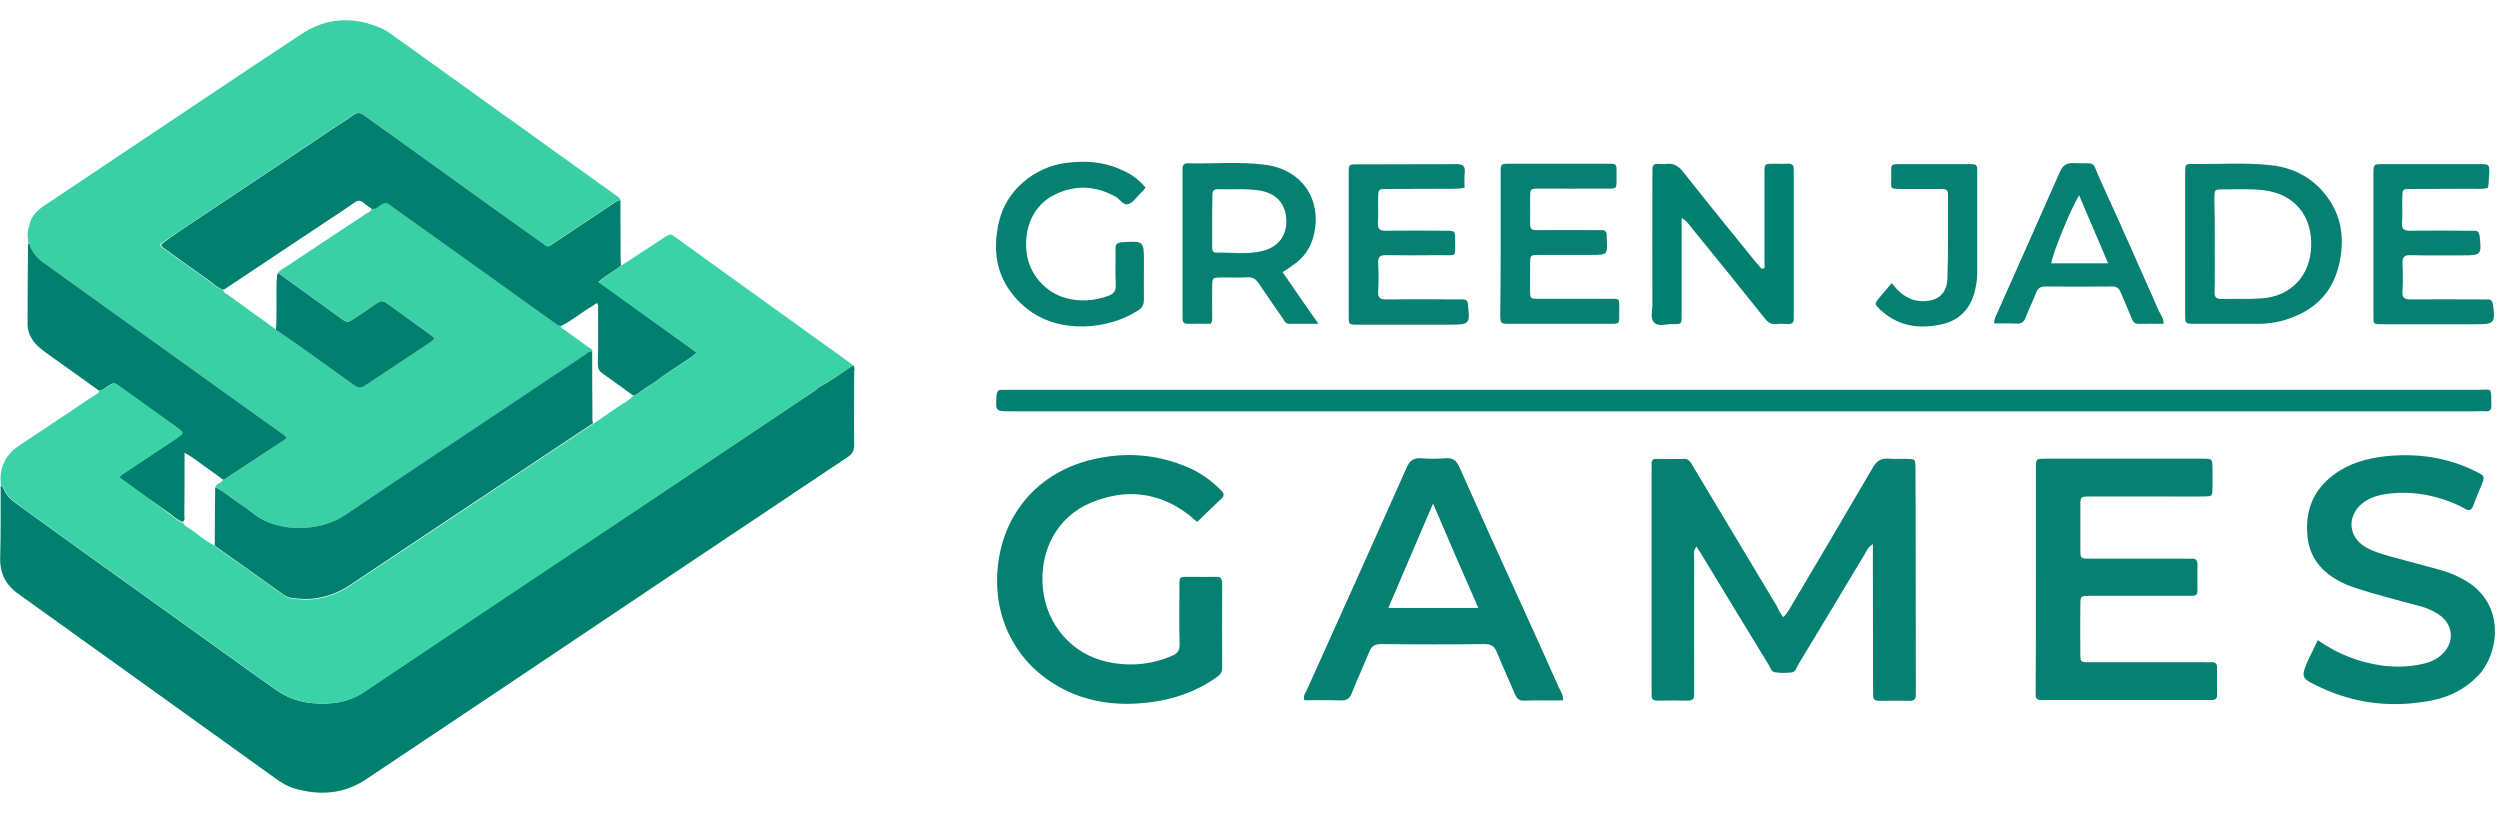 <svg width="120" height="40" viewBox="0 0 120 40" fill="none" xmlns="http://www.w3.org/2000/svg">
<path d="M85.589 29.622C85.799 29.442 85.869 29.261 85.98 29.091C87.292 26.877 88.595 24.672 89.887 22.458C90.078 22.127 90.288 21.987 90.669 22.017C90.949 22.047 91.26 22.017 91.541 22.027C91.931 22.037 91.931 22.037 91.941 22.428C91.951 23.59 91.951 24.742 91.951 25.905C91.951 28.279 91.961 30.644 91.961 33.019C91.961 33.109 91.951 33.209 91.961 33.299C91.981 33.53 91.901 33.64 91.661 33.64C91.18 33.63 90.709 33.63 90.238 33.64C90.008 33.65 89.887 33.58 89.907 33.33C89.917 33.199 89.907 33.079 89.907 32.939C89.907 30.805 89.897 28.67 89.897 26.536C89.897 26.416 89.897 26.296 89.897 26.115C89.657 26.265 89.597 26.446 89.507 26.596C88.454 28.35 87.392 30.123 86.33 31.877C86.24 32.027 86.19 32.257 86 32.277C85.729 32.307 85.459 32.307 85.188 32.267C85.018 32.237 84.968 32.027 84.888 31.897C83.845 30.193 82.803 28.48 81.771 26.776C81.671 26.606 81.561 26.436 81.431 26.235C81.26 26.436 81.32 26.646 81.32 26.817C81.31 28.851 81.32 30.905 81.32 32.939C81.32 33.069 81.31 33.189 81.32 33.33C81.331 33.54 81.24 33.63 81.03 33.63C80.539 33.62 80.048 33.62 79.557 33.63C79.347 33.63 79.256 33.55 79.276 33.33C79.286 33.219 79.276 33.109 79.276 32.999C79.276 29.542 79.276 26.085 79.276 22.628C79.276 22.518 79.286 22.408 79.276 22.298C79.266 22.117 79.317 22.017 79.517 22.027C79.958 22.037 80.389 22.037 80.829 22.027C81.03 22.017 81.12 22.137 81.21 22.288C81.411 22.638 81.621 22.979 81.831 23.33C82.984 25.264 84.156 27.197 85.308 29.131C85.358 29.271 85.459 29.432 85.589 29.622Z" fill="#058071"/>
<path d="M83.705 18.711C95.438 18.711 107.162 18.711 118.895 18.711C119.656 18.711 119.566 18.55 119.586 19.422C119.596 19.642 119.536 19.773 119.285 19.743C119.165 19.723 119.035 19.743 118.895 19.743C95.438 19.743 71.982 19.743 48.526 19.743C47.784 19.743 47.784 19.743 47.834 18.981C47.855 18.751 47.945 18.701 48.135 18.711C48.275 18.721 48.426 18.711 48.576 18.711C60.289 18.711 71.992 18.711 83.705 18.711Z" fill="#017F6F"/>
<path d="M97.723 27.788C97.723 26.025 97.723 24.252 97.723 22.488C97.723 22.027 97.733 22.017 98.154 22.017C100.689 22.017 103.224 22.017 105.759 22.017C106.19 22.017 106.19 22.027 106.2 22.478C106.2 22.789 106.21 23.099 106.2 23.42C106.19 23.821 106.19 23.821 105.809 23.831C105.188 23.841 104.566 23.831 103.945 23.831C102.743 23.831 101.54 23.831 100.328 23.831C99.857 23.831 99.857 23.841 99.857 24.322C99.857 24.993 99.857 25.684 99.857 26.356C99.857 26.817 99.867 26.817 100.348 26.817C101.841 26.817 103.344 26.817 104.837 26.817C104.947 26.817 105.057 26.827 105.168 26.817C105.368 26.797 105.478 26.867 105.478 27.087C105.468 27.508 105.478 27.929 105.478 28.36C105.478 28.52 105.408 28.6 105.248 28.6C105.127 28.6 104.997 28.6 104.867 28.6C103.354 28.6 101.841 28.6 100.318 28.6C99.867 28.6 99.857 28.61 99.857 29.061C99.847 29.833 99.847 30.604 99.857 31.376C99.857 31.786 99.867 31.786 100.298 31.786C102.122 31.786 103.945 31.786 105.769 31.786C105.889 31.786 106.019 31.797 106.15 31.786C106.33 31.776 106.42 31.857 106.42 32.037C106.42 32.478 106.41 32.919 106.42 33.359C106.42 33.55 106.32 33.61 106.139 33.6C106.029 33.59 105.919 33.6 105.809 33.6C103.314 33.6 100.809 33.6 98.314 33.6C98.204 33.6 98.094 33.59 97.983 33.6C97.803 33.61 97.703 33.53 97.713 33.349C97.713 33.219 97.713 33.099 97.713 32.959C97.723 31.245 97.723 29.522 97.723 27.788Z" fill="#058071"/>
<path d="M57.463 25.053C57.313 24.923 57.183 24.813 57.063 24.712C55.61 23.6 54.017 23.44 52.363 24.131C50.75 24.803 49.878 26.426 50.059 28.249C50.229 29.983 51.462 31.406 53.135 31.766C54.197 31.997 55.229 31.917 56.241 31.486C56.511 31.376 56.632 31.235 56.622 30.915C56.592 30.013 56.612 29.111 56.612 28.209C56.612 27.648 56.582 27.688 57.153 27.688C57.553 27.688 57.954 27.698 58.355 27.688C58.596 27.678 58.666 27.779 58.666 28.019C58.656 29.362 58.656 30.704 58.666 32.047C58.666 32.328 58.505 32.438 58.325 32.558C57.353 33.229 56.271 33.59 55.119 33.72C53.776 33.881 52.464 33.75 51.221 33.169C48.907 32.067 47.664 29.833 47.885 27.298C48.115 24.682 49.818 22.698 52.353 22.077C53.916 21.686 55.459 21.777 56.962 22.408C57.574 22.658 58.115 23.039 58.586 23.51C58.736 23.66 58.806 23.771 58.616 23.951C58.235 24.302 57.854 24.672 57.463 25.053Z" fill="#058071"/>
<path d="M75.028 33.62C74.387 33.62 73.766 33.61 73.154 33.63C72.904 33.64 72.804 33.52 72.713 33.309C72.433 32.648 72.132 31.997 71.862 31.335C71.742 31.045 71.601 30.915 71.271 30.915C69.607 30.935 67.954 30.935 66.291 30.915C65.99 30.915 65.83 31.015 65.72 31.296C65.449 31.967 65.148 32.608 64.888 33.269C64.788 33.53 64.638 33.63 64.357 33.62C63.776 33.6 63.195 33.61 62.614 33.61C62.533 33.41 62.654 33.269 62.724 33.129C64.327 29.572 65.93 26.015 67.523 22.438C67.683 22.087 67.854 21.977 68.215 21.997C68.595 22.027 68.986 22.027 69.367 21.997C69.728 21.967 69.908 22.087 70.058 22.438C71.01 24.582 71.982 26.726 72.954 28.851C73.585 30.233 74.216 31.626 74.828 33.009C74.918 33.189 75.038 33.349 75.028 33.62ZM68.786 24.171C68.044 25.915 67.343 27.528 66.641 29.181C68.104 29.181 69.507 29.181 70.96 29.181C70.228 27.528 69.537 25.915 68.786 24.171Z" fill="#058071"/>
<path d="M111.25 30.724C112.222 31.406 113.234 31.786 114.336 31.947C114.987 32.027 115.648 32.017 116.29 31.867C116.65 31.786 116.981 31.646 117.251 31.376C117.803 30.835 117.762 30.033 117.151 29.562C116.871 29.352 116.56 29.211 116.219 29.111C115.418 28.891 114.606 28.69 113.795 28.45C113.394 28.33 112.993 28.209 112.602 28.049C111.64 27.618 110.909 26.957 110.769 25.825C110.618 24.572 111.009 23.53 112.031 22.779C112.773 22.228 113.624 21.997 114.526 21.897C116.029 21.747 117.472 21.947 118.835 22.628C119.285 22.849 119.285 22.869 119.095 23.33C118.965 23.63 118.835 23.941 118.724 24.252C118.634 24.522 118.504 24.532 118.283 24.402C117.893 24.171 117.452 24.021 117.021 23.891C116.179 23.65 115.338 23.59 114.476 23.721C114.055 23.791 113.664 23.921 113.334 24.212C112.662 24.813 112.733 25.724 113.474 26.215C113.845 26.456 114.276 26.576 114.686 26.696C115.518 26.927 116.35 27.137 117.171 27.368C117.572 27.478 117.963 27.648 118.324 27.859C120.307 29.001 119.957 31.406 118.925 32.458C118.314 33.079 117.562 33.46 116.73 33.62C114.897 33.981 113.103 33.8 111.39 32.999C110.408 32.538 110.418 32.528 110.849 31.556C110.999 31.285 111.109 31.025 111.25 30.724Z" fill="#058071"/>
<path d="M84.697 12.859C84.697 12.528 84.697 12.198 84.697 11.867C84.697 10.725 84.697 9.583 84.697 8.44C84.697 7.799 84.647 7.869 85.298 7.859C85.478 7.859 85.669 7.869 85.839 7.859C86.02 7.849 86.11 7.939 86.1 8.13C86.09 8.24 86.1 8.35 86.1 8.46C86.1 10.635 86.1 12.799 86.1 14.973C86.1 15.063 86.09 15.164 86.1 15.254C86.12 15.454 86.04 15.564 85.819 15.554C85.639 15.544 85.448 15.534 85.278 15.554C85.008 15.584 84.847 15.464 84.687 15.254C83.545 13.821 82.392 12.398 81.23 10.975C81.1 10.815 80.99 10.625 80.719 10.464C80.719 10.705 80.719 10.875 80.719 11.056C80.719 12.418 80.719 13.781 80.719 15.144C80.719 15.554 80.709 15.564 80.298 15.554C79.988 15.544 79.607 15.695 79.397 15.484C79.196 15.284 79.326 14.893 79.316 14.582C79.306 12.559 79.316 10.534 79.316 8.51C79.316 8.38 79.326 8.26 79.316 8.12C79.306 7.929 79.407 7.859 79.587 7.869C79.717 7.869 79.847 7.889 79.968 7.869C80.328 7.819 80.569 7.959 80.799 8.26C81.921 9.683 83.074 11.096 84.216 12.508C84.326 12.649 84.447 12.779 84.567 12.909C84.617 12.889 84.657 12.869 84.697 12.859Z" fill="#017F6F"/>
<path d="M104.887 11.727C104.887 10.585 104.887 9.452 104.887 8.31C104.887 7.879 104.897 7.859 105.298 7.869C106.5 7.889 107.703 7.799 108.905 7.919C109.837 7.999 110.679 8.35 111.35 9.032C112.402 10.124 112.612 11.446 112.232 12.859C111.851 14.272 110.849 15.053 109.476 15.414C109.126 15.504 108.765 15.544 108.394 15.544C107.372 15.544 106.36 15.544 105.328 15.544C104.887 15.544 104.887 15.534 104.887 15.083C104.887 13.971 104.887 12.849 104.887 11.727ZM106.31 11.687C106.31 12.458 106.32 13.23 106.3 14.001C106.29 14.262 106.37 14.352 106.641 14.352C107.282 14.332 107.913 14.372 108.554 14.322C109.967 14.232 110.899 13.23 110.939 11.807C110.979 10.334 110.108 9.302 108.665 9.132C108.013 9.052 107.352 9.092 106.691 9.092C106.3 9.092 106.3 9.102 106.29 9.492C106.31 10.214 106.31 10.945 106.31 11.687Z" fill="#058071"/>
<path d="M61.562 13.059C62.133 13.891 62.664 14.663 63.285 15.544C62.754 15.544 62.323 15.544 61.872 15.544C61.692 15.544 61.642 15.384 61.562 15.264C61.181 14.723 60.81 14.182 60.439 13.631C60.299 13.41 60.139 13.29 59.858 13.31C59.437 13.34 59.017 13.31 58.596 13.32C58.195 13.33 58.185 13.33 58.185 13.761C58.175 14.202 58.185 14.643 58.185 15.084C58.185 15.224 58.215 15.384 58.115 15.544C57.764 15.544 57.403 15.534 57.043 15.544C56.822 15.554 56.752 15.454 56.762 15.244C56.772 15.154 56.762 15.053 56.762 14.963C56.762 12.769 56.762 10.585 56.762 8.39C56.762 8.3 56.762 8.2 56.762 8.11C56.752 7.929 56.832 7.839 57.013 7.839C58.255 7.869 59.498 7.749 60.73 7.909C62.493 8.14 63.465 9.573 63.065 11.276C62.914 11.917 62.564 12.408 62.013 12.759C61.882 12.869 61.742 12.949 61.562 13.059ZM58.185 10.635C58.185 11.036 58.185 11.446 58.185 11.847C58.185 11.977 58.195 12.128 58.365 12.128C59.107 12.108 59.858 12.228 60.6 12.047C61.371 11.857 61.782 11.296 61.742 10.524C61.702 9.763 61.241 9.262 60.439 9.142C59.788 9.042 59.127 9.102 58.475 9.082C58.265 9.072 58.185 9.172 58.195 9.382C58.185 9.793 58.185 10.214 58.185 10.635Z" fill="#058071"/>
<path d="M119.416 9.021C119.095 9.102 118.764 9.052 118.444 9.062C117.532 9.072 116.62 9.062 115.708 9.072C115.318 9.072 115.318 9.082 115.308 9.482C115.298 9.883 115.328 10.294 115.298 10.695C115.278 10.995 115.388 11.075 115.678 11.075C116.57 11.066 117.462 11.066 118.364 11.075C118.484 11.075 118.614 11.075 118.754 11.075C118.935 11.066 118.995 11.156 119.025 11.336C119.115 12.228 119.105 12.258 118.213 12.258C117.372 12.258 116.54 12.268 115.698 12.248C115.418 12.238 115.318 12.328 115.318 12.619C115.338 13.079 115.348 13.54 115.318 14.001C115.298 14.302 115.428 14.372 115.708 14.372C116.811 14.362 117.893 14.372 118.995 14.372C119.125 14.372 119.245 14.382 119.386 14.372C119.566 14.362 119.636 14.442 119.666 14.623C119.776 15.514 119.736 15.564 118.825 15.564C117.362 15.564 115.909 15.564 114.446 15.564C113.895 15.564 113.925 15.594 113.925 15.073C113.925 12.829 113.925 10.585 113.925 8.34C113.925 7.889 113.935 7.879 114.366 7.879C115.939 7.879 117.502 7.879 119.065 7.879C119.476 7.879 119.486 7.889 119.486 8.31C119.446 8.541 119.486 8.781 119.416 9.021Z" fill="#058071"/>
<path d="M70.299 9.011C69.898 9.092 69.537 9.052 69.177 9.062C68.305 9.072 67.423 9.062 66.551 9.072C66.171 9.072 66.161 9.082 66.151 9.482C66.141 9.883 66.171 10.294 66.141 10.695C66.121 10.995 66.231 11.075 66.521 11.075C67.473 11.066 68.415 11.066 69.367 11.075C69.848 11.075 69.858 11.085 69.848 11.556C69.838 12.368 69.958 12.248 69.156 12.248C68.285 12.258 67.403 12.258 66.531 12.248C66.251 12.238 66.141 12.328 66.151 12.619C66.171 13.079 66.181 13.54 66.151 14.001C66.13 14.302 66.261 14.372 66.531 14.372C67.644 14.362 68.756 14.362 69.868 14.372C69.998 14.372 70.118 14.372 70.249 14.372C70.379 14.372 70.439 14.452 70.459 14.572C70.459 14.592 70.459 14.602 70.459 14.633C70.569 15.534 70.539 15.584 69.627 15.584C68.135 15.584 66.632 15.584 65.139 15.584C64.748 15.584 64.738 15.574 64.738 15.194C64.738 12.889 64.738 10.595 64.738 8.29C64.738 7.899 64.748 7.889 65.129 7.889C66.732 7.879 68.335 7.889 69.938 7.879C70.219 7.879 70.329 7.969 70.309 8.26C70.279 8.5 70.299 8.761 70.299 9.011Z" fill="#058071"/>
<path d="M54.989 9.011C54.888 9.122 54.808 9.202 54.738 9.282C54.558 9.462 54.397 9.713 54.177 9.793C53.916 9.893 53.766 9.553 53.546 9.442C52.554 8.891 51.562 8.861 50.57 9.372C49.608 9.873 49.137 10.915 49.277 12.128C49.398 13.15 50.179 14.051 51.181 14.312C51.852 14.492 52.514 14.442 53.165 14.212C53.446 14.122 53.576 13.971 53.556 13.651C53.526 13.079 53.556 12.508 53.546 11.947C53.536 11.707 53.636 11.647 53.866 11.627C54.908 11.566 54.908 11.556 54.908 12.599C54.908 13.19 54.898 13.771 54.908 14.362C54.908 14.582 54.858 14.743 54.668 14.873C53.235 15.835 50.8 16.075 49.227 14.763C47.904 13.661 47.564 12.218 47.965 10.585C48.325 9.122 49.658 8.009 51.181 7.819C52.063 7.709 52.925 7.749 53.756 8.12C54.227 8.31 54.638 8.581 54.989 9.011Z" fill="#058071"/>
<path d="M72.032 11.687C72.032 10.544 72.032 9.402 72.032 8.26C72.032 7.879 72.042 7.859 72.423 7.859C74.006 7.859 75.589 7.859 77.182 7.859C77.593 7.859 77.603 7.869 77.593 8.3C77.583 9.172 77.713 9.042 76.842 9.052C75.89 9.062 74.948 9.052 73.996 9.052C73.395 9.052 73.455 9.021 73.445 9.633C73.445 9.993 73.455 10.364 73.445 10.735C73.435 10.975 73.525 11.056 73.766 11.046C74.667 11.036 75.549 11.046 76.451 11.046C76.581 11.046 76.701 11.056 76.832 11.046C77.042 11.025 77.142 11.126 77.122 11.336C77.122 11.356 77.122 11.366 77.122 11.396C77.172 12.238 77.172 12.238 76.351 12.238C75.529 12.238 74.707 12.238 73.886 12.238C73.455 12.238 73.455 12.248 73.445 12.639C73.435 13.059 73.445 13.48 73.445 13.911C73.445 14.342 73.455 14.342 73.856 14.342C74.728 14.342 75.609 14.342 76.481 14.342C76.701 14.342 76.922 14.342 77.132 14.342C77.774 14.342 77.724 14.272 77.724 14.923C77.713 15.614 77.804 15.534 77.112 15.544C75.559 15.544 74.006 15.544 72.463 15.544C72.022 15.544 72.022 15.534 72.012 15.094C72.032 13.971 72.032 12.829 72.032 11.687Z" fill="#058071"/>
<path d="M103.855 15.544C103.454 15.544 103.063 15.534 102.652 15.544C102.472 15.544 102.392 15.464 102.332 15.304C102.161 14.883 101.971 14.462 101.791 14.031C101.711 13.841 101.61 13.751 101.39 13.751C100.318 13.761 99.246 13.761 98.164 13.751C97.913 13.751 97.813 13.851 97.723 14.072C97.572 14.472 97.382 14.843 97.232 15.234C97.152 15.464 97.021 15.544 96.791 15.534C96.43 15.514 96.079 15.524 95.719 15.524C95.719 15.274 95.829 15.123 95.899 14.953C96.891 12.719 97.883 10.504 98.865 8.27C99.015 7.929 99.196 7.809 99.556 7.829C100.679 7.879 100.368 7.649 100.819 8.651C101.771 10.735 102.703 12.829 103.624 14.923C103.735 15.134 103.855 15.294 103.855 15.544ZM101.19 12.639C100.719 11.526 100.268 10.474 99.797 9.372C99.356 10.104 98.484 12.268 98.464 12.639C99.356 12.639 100.238 12.639 101.19 12.639Z" fill="#058071"/>
<path d="M90.799 13.591C90.94 13.751 91.04 13.881 91.16 13.991C91.451 14.252 91.791 14.432 92.192 14.452C92.963 14.492 93.454 14.142 93.475 13.36C93.525 12.017 93.495 10.685 93.505 9.332C93.505 9.092 93.374 9.072 93.184 9.072C92.563 9.072 91.942 9.072 91.32 9.072C90.679 9.072 90.779 9.062 90.779 8.551C90.789 7.819 90.659 7.879 91.451 7.879C92.473 7.879 93.495 7.879 94.507 7.879C94.897 7.879 94.907 7.889 94.907 8.27C94.907 9.883 94.907 11.506 94.907 13.12C94.907 13.42 94.857 13.711 94.787 13.991C94.577 14.803 94.086 15.354 93.254 15.554C92.152 15.815 91.12 15.675 90.248 14.863C89.968 14.592 89.968 14.582 90.208 14.292C90.398 14.061 90.589 13.841 90.799 13.591Z" fill="#058071"/>
<path d="M0.03 23.32C0.15 23.35 0.17 23.45 0.21 23.54C0.33 23.791 0.521 23.991 0.751 24.151C1.934 25.003 3.126 25.865 4.308 26.716C6.443 28.249 8.587 29.773 10.711 31.305C11.563 31.917 12.404 32.528 13.256 33.119C13.767 33.48 14.338 33.69 14.979 33.75C15.39 33.79 15.791 33.78 16.192 33.72C16.683 33.64 17.144 33.45 17.555 33.159C19.608 31.776 21.673 30.404 23.737 29.021C25.56 27.799 27.384 26.586 29.207 25.374C30.971 24.201 32.724 23.019 34.498 21.837C35.981 20.845 37.464 19.853 38.947 18.861C39.067 18.781 39.177 18.721 39.267 18.61C39.858 18.3 40.4 17.899 40.951 17.528C41.051 17.639 41.001 17.769 41.001 17.879C41.001 19.041 40.981 20.204 41.001 21.366C41.001 21.636 40.911 21.787 40.69 21.937C35.079 25.684 29.468 29.442 23.867 33.199C21.773 34.602 19.679 35.995 17.585 37.398C16.492 38.129 15.32 38.199 14.108 37.838C13.797 37.748 13.517 37.578 13.256 37.388C9.148 34.442 5.03 31.476 0.912 28.53C0.28 28.089 -0.02 27.528 0.01 26.726C0.04 25.594 0.03 24.462 0.03 23.32Z" fill="#017F6F"/>
<path d="M29.558 9.372C26.011 6.827 22.464 4.282 18.917 1.737C18.727 1.607 18.537 1.457 18.326 1.366C17.014 0.795 15.721 0.815 14.499 1.617C11.553 3.551 8.637 5.525 5.701 7.478C4.499 8.29 3.307 9.082 2.104 9.883C1.753 10.124 1.453 10.414 1.403 10.875C1.393 10.895 1.383 10.915 1.373 10.945C1.303 11.146 1.323 11.346 1.343 11.556C1.403 11.586 1.413 11.647 1.413 11.707C1.523 12.088 1.763 12.368 2.064 12.588C3.547 13.661 5.04 14.723 6.533 15.795C8.597 17.278 10.661 18.751 12.725 20.234C13.016 20.444 13.316 20.644 13.607 20.855C13.777 20.985 13.787 21.025 13.637 21.125C12.685 21.747 11.733 22.378 10.781 22.999C10.761 23.009 10.731 23.009 10.701 23.019C10.641 23.209 10.38 23.189 10.34 23.39C10.761 23.58 11.092 23.901 11.483 24.151C11.733 24.312 11.974 24.492 12.204 24.672C13.346 25.574 15.36 25.544 16.573 24.723C19.328 22.859 22.114 21.015 24.889 19.162C25.951 18.45 27.013 17.739 28.075 17.037C28.186 16.957 28.286 16.847 28.436 16.867C28.436 16.737 28.316 16.717 28.246 16.667C27.865 16.386 27.484 16.116 27.093 15.835C27.013 15.775 26.913 15.745 26.913 15.614C26.773 15.604 26.663 15.514 26.552 15.434C25.09 14.382 23.637 13.34 22.174 12.298C20.991 11.456 19.809 10.615 18.637 9.773C18.506 9.683 18.416 9.713 18.306 9.773C18.156 9.853 18.036 10.043 17.815 9.983C17.845 10.174 17.665 10.194 17.565 10.264C16.282 11.116 14.979 11.967 13.697 12.829C13.567 12.909 13.437 12.969 13.346 13.089C14.068 13.611 14.789 14.142 15.511 14.653C15.791 14.853 16.072 15.053 16.352 15.264C16.653 15.484 16.663 15.494 16.974 15.294C17.344 15.053 17.715 14.803 18.076 14.552C18.246 14.432 18.376 14.402 18.567 14.542C19.258 15.053 19.979 15.554 20.671 16.065C20.891 16.226 20.891 16.256 20.671 16.406C19.619 17.107 18.567 17.799 17.515 18.5C17.304 18.64 17.154 18.58 16.974 18.46C16.282 17.969 15.611 17.478 14.919 16.987C14.368 16.586 13.817 16.206 13.246 15.815C12.495 15.274 11.743 14.743 11.002 14.192C10.892 14.111 10.721 14.061 10.701 13.891C10.39 13.841 10.19 13.591 9.96 13.43C9.238 12.929 8.527 12.418 7.815 11.897C7.765 11.867 7.715 11.827 7.685 11.727C7.986 11.516 8.296 11.306 8.607 11.086C9.368 10.575 10.13 10.074 10.892 9.563C12.585 8.44 14.268 7.308 15.951 6.176C16.282 5.955 16.623 5.765 16.943 5.515C17.144 5.364 17.284 5.394 17.474 5.535C17.935 5.875 18.406 6.196 18.867 6.527C19.879 7.258 20.891 7.989 21.913 8.721C23.256 9.683 24.588 10.645 25.931 11.597C25.991 11.637 26.061 11.677 26.111 11.727C26.232 11.847 26.332 11.827 26.462 11.737C27.154 11.276 27.845 10.815 28.536 10.354C28.837 10.164 29.128 9.953 29.438 9.753C29.538 9.683 29.639 9.613 29.769 9.593C29.759 9.472 29.639 9.442 29.558 9.372Z" fill="#3BCFA6"/>
<path d="M8.617 11.096C9.379 10.585 10.14 10.084 10.902 9.573C12.595 8.45 14.278 7.318 15.962 6.186C16.292 5.965 16.633 5.775 16.953 5.525C17.154 5.374 17.294 5.404 17.485 5.545C17.945 5.885 18.416 6.206 18.877 6.537C19.889 7.268 20.901 7.999 21.923 8.731C23.266 9.693 24.599 10.655 25.941 11.607C26.001 11.647 26.072 11.687 26.122 11.737C26.242 11.857 26.342 11.837 26.472 11.747C27.164 11.286 27.855 10.825 28.546 10.364C28.847 10.174 29.138 9.963 29.448 9.763C29.548 9.693 29.649 9.623 29.779 9.603C29.779 10.514 29.789 11.426 29.789 12.338C29.789 12.468 29.799 12.609 29.809 12.749C29.478 13.029 29.087 13.21 28.727 13.53C30.31 14.673 31.873 15.785 33.436 16.917C33.286 17.107 33.105 17.188 32.945 17.298C32.444 17.648 31.903 17.959 31.432 18.35C31.402 18.35 31.382 18.36 31.362 18.38C31.332 18.41 31.312 18.42 31.282 18.45C31.081 18.53 30.921 18.691 30.741 18.801C30.631 18.871 30.54 18.981 30.4 18.991C29.909 18.64 29.418 18.27 28.927 17.929C28.757 17.809 28.697 17.689 28.697 17.468C28.717 16.596 28.707 15.725 28.707 14.843C28.707 14.753 28.737 14.653 28.657 14.542C28.516 14.633 28.376 14.733 28.216 14.823C27.785 15.094 27.394 15.424 26.933 15.645C26.793 15.634 26.683 15.544 26.573 15.464C25.11 14.412 23.657 13.37 22.194 12.328C21.012 11.486 19.829 10.645 18.657 9.803C18.527 9.713 18.436 9.743 18.326 9.803C18.176 9.883 18.056 10.074 17.835 10.013C17.705 9.923 17.565 9.833 17.445 9.733C17.304 9.613 17.184 9.603 17.024 9.713C16.613 10.013 16.182 10.284 15.761 10.565C14.088 11.677 12.415 12.799 10.751 13.901C10.441 13.851 10.24 13.601 10.01 13.44C9.288 12.939 8.577 12.428 7.866 11.907C7.816 11.877 7.765 11.837 7.735 11.737C7.996 11.526 8.306 11.316 8.617 11.096Z" fill="#017F6F"/>
<path d="M1.413 11.707C1.523 12.088 1.764 12.368 2.064 12.588C3.547 13.661 5.04 14.723 6.533 15.795C8.597 17.278 10.661 18.751 12.725 20.234C13.016 20.444 13.316 20.644 13.607 20.855C13.777 20.985 13.787 21.025 13.637 21.125C12.685 21.747 11.733 22.378 10.781 22.999C10.761 23.009 10.731 23.009 10.701 23.019C10.401 22.799 10.1 22.578 9.799 22.368C9.499 22.157 9.218 21.917 8.858 21.737C8.858 21.917 8.858 22.037 8.858 22.157C8.858 22.999 8.858 23.861 8.848 24.702C8.848 24.823 8.898 24.953 8.777 25.053C8.537 24.983 8.357 24.803 8.156 24.652C7.385 24.121 6.623 23.57 5.862 23.019C5.822 22.989 5.782 22.949 5.731 22.919C5.802 22.779 5.922 22.729 6.032 22.658C6.814 22.137 7.595 21.616 8.387 21.095C8.447 21.055 8.517 21.015 8.567 20.965C8.808 20.795 8.808 20.765 8.557 20.574C8.377 20.444 8.196 20.314 8.016 20.183C7.274 19.652 6.523 19.121 5.782 18.58C5.461 18.35 5.461 18.35 5.14 18.56C5.01 18.64 4.91 18.751 4.75 18.751C3.898 18.14 3.066 17.538 2.215 16.937C2.024 16.797 1.834 16.646 1.683 16.476C1.463 16.216 1.323 15.905 1.323 15.564C1.323 14.282 1.333 12.999 1.343 11.717C1.373 11.707 1.383 11.707 1.413 11.707Z" fill="#017F6F"/>
<path d="M40.951 17.538C40.77 17.408 40.61 17.278 40.43 17.148C39.478 16.476 38.546 15.795 37.594 15.114C36.642 14.432 35.691 13.741 34.739 13.059C33.977 12.508 33.206 11.957 32.444 11.406C32.194 11.216 32.163 11.216 31.903 11.386C31.212 11.847 30.5 12.298 29.809 12.759C29.478 13.039 29.087 13.22 28.727 13.54C30.31 14.683 31.873 15.795 33.436 16.927C33.286 17.117 33.105 17.198 32.945 17.308C32.444 17.659 31.903 17.969 31.432 18.36C31.402 18.36 31.382 18.37 31.362 18.39C31.332 18.42 31.312 18.43 31.282 18.46C31.081 18.54 30.921 18.701 30.741 18.811C30.631 18.881 30.54 18.991 30.4 19.001C30.17 19.242 29.869 19.382 29.598 19.572C29.228 19.833 28.857 20.083 28.476 20.344C27.645 20.895 26.823 21.436 26.001 21.987C22.935 24.031 19.859 26.085 16.783 28.129C16.242 28.49 15.641 28.7 14.99 28.77C14.679 28.8 14.378 28.77 14.078 28.74C13.918 28.73 13.757 28.67 13.627 28.58C12.545 27.809 11.473 27.037 10.39 26.276C10.361 26.256 10.34 26.215 10.32 26.195C9.88 25.995 9.529 25.664 9.148 25.404C9.018 25.324 8.868 25.264 8.797 25.103C8.557 25.033 8.377 24.853 8.176 24.702C7.405 24.121 6.643 23.57 5.882 23.019C5.842 22.989 5.801 22.949 5.751 22.919C5.822 22.779 5.942 22.729 6.052 22.658C6.833 22.137 7.615 21.616 8.407 21.095C8.467 21.055 8.537 21.015 8.587 20.965C8.827 20.795 8.827 20.765 8.577 20.574C8.397 20.444 8.216 20.314 8.036 20.183C7.294 19.652 6.543 19.121 5.801 18.58C5.481 18.35 5.481 18.35 5.16 18.56C5.03 18.64 4.93 18.751 4.769 18.751C4.729 18.901 4.589 18.941 4.479 19.011C3.307 19.793 2.144 20.584 0.962 21.356C0.251 21.817 -0.07 22.468 0.05 23.32C0.17 23.35 0.19 23.45 0.23 23.54C0.351 23.791 0.541 23.991 0.772 24.151C1.954 25.003 3.146 25.865 4.329 26.716C6.463 28.249 8.607 29.772 10.731 31.305C11.583 31.917 12.425 32.528 13.276 33.119C13.787 33.48 14.358 33.69 15 33.75C15.41 33.79 15.811 33.78 16.212 33.72C16.703 33.64 17.164 33.45 17.575 33.159C19.629 31.776 21.693 30.404 23.757 29.021C25.581 27.799 27.404 26.586 29.228 25.364C30.991 24.191 32.745 23.009 34.518 21.827C36.001 20.835 37.484 19.843 38.967 18.851C39.087 18.771 39.197 18.711 39.288 18.6C39.849 18.3 40.39 17.909 40.951 17.538Z" fill="#3BD2A8"/>
<path d="M1.413 11.707C1.393 11.707 1.373 11.707 1.353 11.697C1.353 11.647 1.353 11.597 1.353 11.546C1.403 11.597 1.413 11.647 1.413 11.707Z" fill="#3BC7A1"/>
<path d="M1.413 10.875C1.403 10.895 1.383 10.925 1.373 10.945C1.363 10.905 1.373 10.895 1.413 10.875Z" fill="#3BD2A8"/>
<path d="M10.33 23.39C10.751 23.58 11.082 23.901 11.473 24.151C11.723 24.312 11.964 24.492 12.194 24.672C13.336 25.574 15.35 25.544 16.563 24.723C19.318 22.859 22.104 21.015 24.879 19.162C25.941 18.45 27.003 17.739 28.065 17.037C28.176 16.957 28.276 16.847 28.426 16.867C28.426 17.859 28.426 18.841 28.436 19.833C28.436 19.993 28.416 20.154 28.466 20.314C27.634 20.865 26.813 21.406 25.991 21.957C22.925 24.001 19.849 26.055 16.773 28.099C16.232 28.46 15.631 28.67 14.979 28.74C14.669 28.77 14.368 28.74 14.068 28.71C13.907 28.7 13.747 28.64 13.617 28.55C12.535 27.779 11.463 27.007 10.38 26.245C10.35 26.226 10.33 26.185 10.31 26.165C10.31 26.035 10.31 25.895 10.31 25.755C10.31 24.953 10.32 24.171 10.33 23.39Z" fill="#017F6F"/>
<path d="M31.272 18.45C31.302 18.42 31.322 18.41 31.352 18.38C31.322 18.41 31.302 18.42 31.272 18.45Z" fill="#3BCFA6"/>
<path d="M13.347 13.1C14.068 13.621 14.789 14.152 15.511 14.663C15.791 14.863 16.072 15.073 16.352 15.274C16.653 15.494 16.663 15.504 16.974 15.304C17.344 15.063 17.715 14.813 18.076 14.562C18.246 14.442 18.377 14.412 18.567 14.552C19.258 15.063 19.98 15.564 20.671 16.075C20.891 16.236 20.891 16.266 20.671 16.416C19.619 17.117 18.567 17.809 17.515 18.51C17.304 18.651 17.154 18.59 16.974 18.47C16.282 17.979 15.611 17.488 14.92 16.997C14.369 16.596 13.818 16.216 13.246 15.825C13.296 15.053 13.256 14.282 13.276 13.51C13.306 13.37 13.266 13.22 13.347 13.1Z" fill="#017F6F"/>
</svg>
